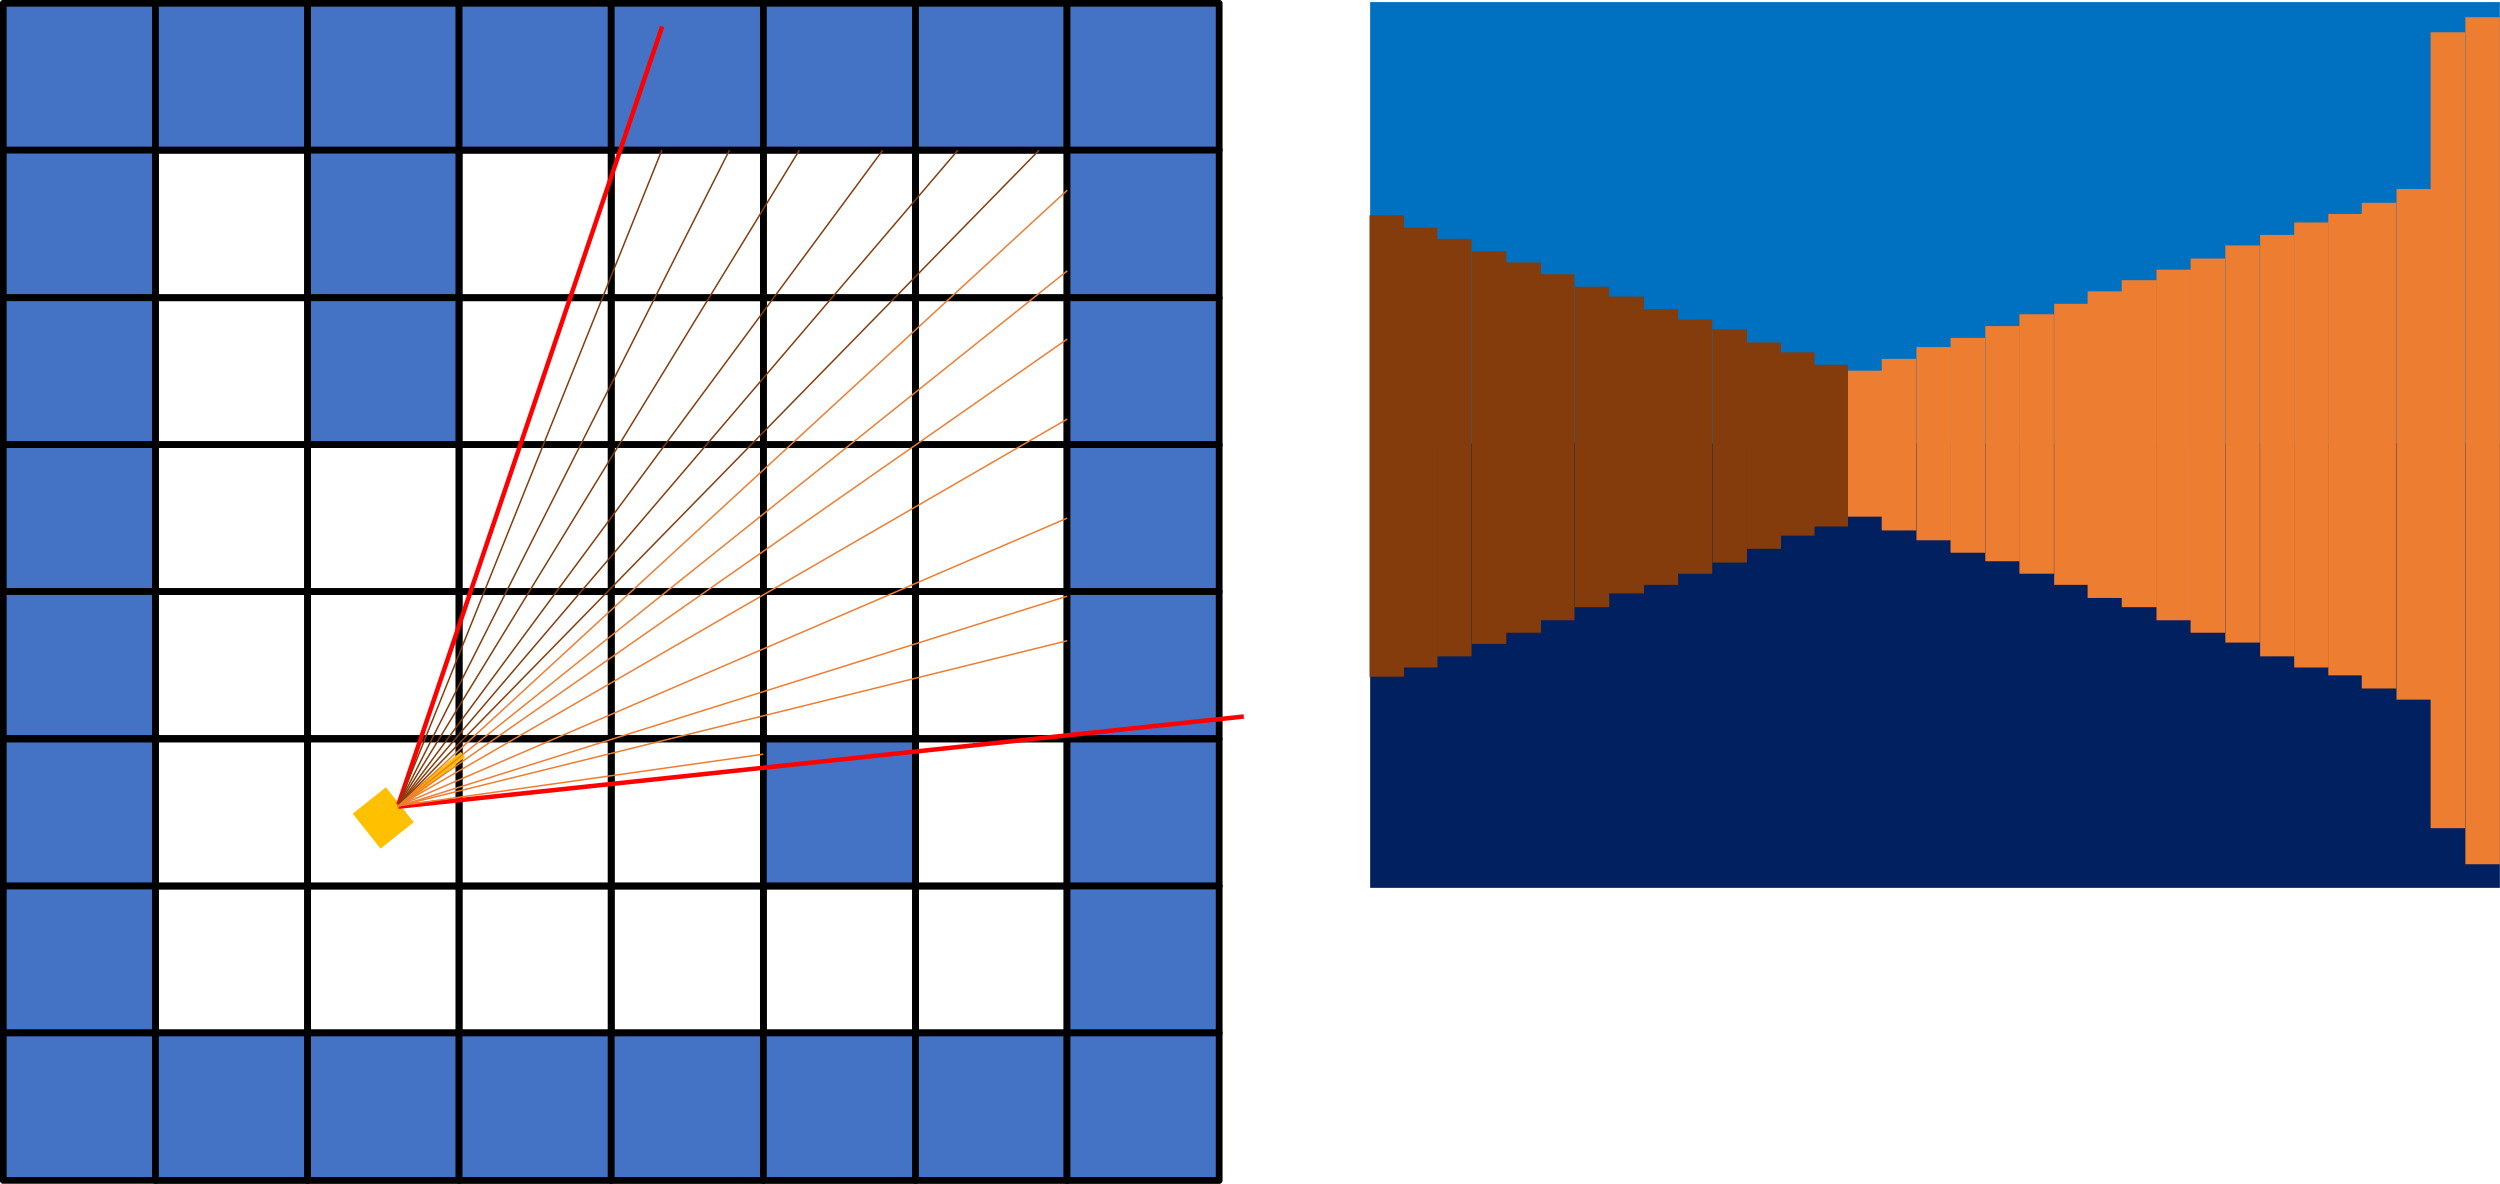 <svg width="3812" height="1805" xmlns="http://www.w3.org/2000/svg" xmlns:xlink="http://www.w3.org/1999/xlink" overflow="hidden"><defs><clipPath id="clip0"><rect x="304" y="383" width="3812" height="1805"/></clipPath></defs><g clip-path="url(#clip0)" transform="translate(-304 -383)"><rect x="309" y="388" width="232" height="224" stroke="#000000" stroke-width="10.312" stroke-linejoin="round" stroke-miterlimit="10" fill="#4472C4"/><rect x="541" y="388" width="232" height="224" stroke="#000000" stroke-width="10.312" stroke-linejoin="round" stroke-miterlimit="10" fill="#4472C4"/><rect x="309" y="612" width="232" height="225" stroke="#000000" stroke-width="10.312" stroke-linejoin="round" stroke-miterlimit="10" fill="#4472C4"/><rect x="541" y="612" width="232" height="225" stroke="#000000" stroke-width="10.312" stroke-linejoin="round" stroke-miterlimit="10" fill="none"/><rect x="773" y="388" width="231" height="224" stroke="#000000" stroke-width="10.312" stroke-linejoin="round" stroke-miterlimit="10" fill="#4472C4"/><rect x="1004" y="388" width="232" height="224" stroke="#000000" stroke-width="10.312" stroke-linejoin="round" stroke-miterlimit="10" fill="#4472C4"/><rect x="773" y="612" width="231" height="225" stroke="#000000" stroke-width="10.312" stroke-linejoin="round" stroke-miterlimit="10" fill="#4472C4"/><rect x="1004" y="612" width="232" height="225" stroke="#000000" stroke-width="10.312" stroke-linejoin="round" stroke-miterlimit="10" fill="none"/><rect x="309" y="837" width="232" height="224" stroke="#000000" stroke-width="10.312" stroke-linejoin="round" stroke-miterlimit="10" fill="#4472C4"/><rect x="541" y="837" width="232" height="224" stroke="#000000" stroke-width="10.312" stroke-linejoin="round" stroke-miterlimit="10" fill="none"/><rect x="309" y="1061" width="232" height="224" stroke="#000000" stroke-width="10.312" stroke-linejoin="round" stroke-miterlimit="10" fill="#4472C4"/><rect x="541" y="1061" width="232" height="224" stroke="#000000" stroke-width="10.312" stroke-linejoin="round" stroke-miterlimit="10" fill="none"/><rect x="773" y="837" width="231" height="224" stroke="#000000" stroke-width="10.312" stroke-linejoin="round" stroke-miterlimit="10" fill="#4472C4"/><rect x="1004" y="837" width="232" height="224" stroke="#000000" stroke-width="10.312" stroke-linejoin="round" stroke-miterlimit="10" fill="none"/><rect x="773" y="1061" width="231" height="224" stroke="#000000" stroke-width="10.312" stroke-linejoin="round" stroke-miterlimit="10" fill="none"/><rect x="1004" y="1061" width="232" height="224" stroke="#000000" stroke-width="10.312" stroke-linejoin="round" stroke-miterlimit="10" fill="none"/><rect x="1236" y="388" width="232" height="224" stroke="#000000" stroke-width="10.312" stroke-linejoin="round" stroke-miterlimit="10" fill="#4472C4"/><rect x="1468" y="388" width="232" height="224" stroke="#000000" stroke-width="10.312" stroke-linejoin="round" stroke-miterlimit="10" fill="#4472C4"/><rect x="1236" y="612" width="232" height="225" stroke="#000000" stroke-width="10.312" stroke-linejoin="round" stroke-miterlimit="10" fill="none"/><rect x="1468" y="612" width="232" height="225" stroke="#000000" stroke-width="10.312" stroke-linejoin="round" stroke-miterlimit="10" fill="none"/><rect x="1700" y="388" width="231" height="224" stroke="#000000" stroke-width="10.312" stroke-linejoin="round" stroke-miterlimit="10" fill="#4472C4"/><rect x="1931" y="388" width="232" height="224" stroke="#000000" stroke-width="10.312" stroke-linejoin="round" stroke-miterlimit="10" fill="#4472C4"/><rect x="1700" y="612" width="231" height="225" stroke="#000000" stroke-width="10.312" stroke-linejoin="round" stroke-miterlimit="10" fill="none"/><rect x="1931" y="612" width="232" height="225" stroke="#000000" stroke-width="10.312" stroke-linejoin="round" stroke-miterlimit="10" fill="#4472C4"/><rect x="1236" y="837" width="232" height="224" stroke="#000000" stroke-width="10.312" stroke-linejoin="round" stroke-miterlimit="10" fill="none"/><rect x="1468" y="837" width="232" height="224" stroke="#000000" stroke-width="10.312" stroke-linejoin="round" stroke-miterlimit="10" fill="none"/><rect x="1236" y="1061" width="232" height="224" stroke="#000000" stroke-width="10.312" stroke-linejoin="round" stroke-miterlimit="10" fill="none"/><rect x="1468" y="1061" width="232" height="224" stroke="#000000" stroke-width="10.312" stroke-linejoin="round" stroke-miterlimit="10" fill="none"/><rect x="1700" y="837" width="231" height="224" stroke="#000000" stroke-width="10.312" stroke-linejoin="round" stroke-miterlimit="10" fill="none"/><rect x="1931" y="837" width="232" height="224" stroke="#000000" stroke-width="10.312" stroke-linejoin="round" stroke-miterlimit="10" fill="#4472C4"/><rect x="1700" y="1061" width="231" height="224" stroke="#000000" stroke-width="10.312" stroke-linejoin="round" stroke-miterlimit="10" fill="none"/><rect x="1931" y="1061" width="232" height="224" stroke="#000000" stroke-width="10.312" stroke-linejoin="round" stroke-miterlimit="10" fill="#4472C4"/><rect x="309" y="1285" width="232" height="224" stroke="#000000" stroke-width="10.312" stroke-linejoin="round" stroke-miterlimit="10" fill="#4472C4"/><rect x="541" y="1285" width="232" height="224" stroke="#000000" stroke-width="10.312" stroke-linejoin="round" stroke-miterlimit="10" fill="none"/><rect x="309" y="1510" width="232" height="224" stroke="#000000" stroke-width="10.312" stroke-linejoin="round" stroke-miterlimit="10" fill="#4472C4"/><rect x="541" y="1510" width="232" height="224" stroke="#000000" stroke-width="10.312" stroke-linejoin="round" stroke-miterlimit="10" fill="none"/><rect x="773" y="1285" width="231" height="224" stroke="#000000" stroke-width="10.312" stroke-linejoin="round" stroke-miterlimit="10" fill="none"/><rect x="1004" y="1285" width="232" height="224" stroke="#000000" stroke-width="10.312" stroke-linejoin="round" stroke-miterlimit="10" fill="none"/><rect x="773" y="1510" width="231" height="224" stroke="#000000" stroke-width="10.312" stroke-linejoin="round" stroke-miterlimit="10" fill="none"/><rect x="1004" y="1510" width="232" height="224" stroke="#000000" stroke-width="10.312" stroke-linejoin="round" stroke-miterlimit="10" fill="none"/><rect x="309" y="1734" width="232" height="224" stroke="#000000" stroke-width="10.312" stroke-linejoin="round" stroke-miterlimit="10" fill="#4472C4"/><rect x="541" y="1734" width="232" height="224" stroke="#000000" stroke-width="10.312" stroke-linejoin="round" stroke-miterlimit="10" fill="none"/><rect x="309" y="1958" width="232" height="225" stroke="#000000" stroke-width="10.312" stroke-linejoin="round" stroke-miterlimit="10" fill="#4472C4"/><rect x="541" y="1958" width="232" height="225" stroke="#000000" stroke-width="10.312" stroke-linejoin="round" stroke-miterlimit="10" fill="#4472C4"/><rect x="773" y="1734" width="231" height="224" stroke="#000000" stroke-width="10.312" stroke-linejoin="round" stroke-miterlimit="10" fill="none"/><rect x="1004" y="1734" width="232" height="224" stroke="#000000" stroke-width="10.312" stroke-linejoin="round" stroke-miterlimit="10" fill="none"/><rect x="773" y="1958" width="231" height="225" stroke="#000000" stroke-width="10.312" stroke-linejoin="round" stroke-miterlimit="10" fill="#4472C4"/><rect x="1004" y="1958" width="232" height="225" stroke="#000000" stroke-width="10.312" stroke-linejoin="round" stroke-miterlimit="10" fill="#4472C4"/><rect x="1236" y="1285" width="232" height="224" stroke="#000000" stroke-width="10.312" stroke-linejoin="round" stroke-miterlimit="10" fill="none"/><rect x="1468" y="1285" width="232" height="224" stroke="#000000" stroke-width="10.312" stroke-linejoin="round" stroke-miterlimit="10" fill="none"/><rect x="1236" y="1510" width="232" height="224" stroke="#000000" stroke-width="10.312" stroke-linejoin="round" stroke-miterlimit="10" fill="none"/><rect x="1468" y="1510" width="232" height="224" stroke="#000000" stroke-width="10.312" stroke-linejoin="round" stroke-miterlimit="10" fill="#4472C4"/><rect x="1700" y="1285" width="231" height="224" stroke="#000000" stroke-width="10.312" stroke-linejoin="round" stroke-miterlimit="10" fill="none"/><rect x="1931" y="1285" width="232" height="224" stroke="#000000" stroke-width="10.312" stroke-linejoin="round" stroke-miterlimit="10" fill="#4472C4"/><rect x="1700" y="1510" width="231" height="224" stroke="#000000" stroke-width="10.312" stroke-linejoin="round" stroke-miterlimit="10" fill="none"/><rect x="1931" y="1510" width="232" height="224" stroke="#000000" stroke-width="10.312" stroke-linejoin="round" stroke-miterlimit="10" fill="#4472C4"/><rect x="1236" y="1734" width="232" height="224" stroke="#000000" stroke-width="10.312" stroke-linejoin="round" stroke-miterlimit="10" fill="none"/><rect x="1468" y="1734" width="232" height="224" stroke="#000000" stroke-width="10.312" stroke-linejoin="round" stroke-miterlimit="10" fill="none"/><rect x="1236" y="1958" width="232" height="225" stroke="#000000" stroke-width="10.312" stroke-linejoin="round" stroke-miterlimit="10" fill="#4472C4"/><rect x="1468" y="1958" width="232" height="225" stroke="#000000" stroke-width="10.312" stroke-linejoin="round" stroke-miterlimit="10" fill="#4472C4"/><rect x="1700" y="1734" width="231" height="224" stroke="#000000" stroke-width="10.312" stroke-linejoin="round" stroke-miterlimit="10" fill="none"/><rect x="1931" y="1734" width="232" height="224" stroke="#000000" stroke-width="10.312" stroke-linejoin="round" stroke-miterlimit="10" fill="#4472C4"/><rect x="1700" y="1958" width="231" height="225" stroke="#000000" stroke-width="10.312" stroke-linejoin="round" stroke-miterlimit="10" fill="#4472C4"/><rect x="1931" y="1958" width="232" height="225" stroke="#000000" stroke-width="10.312" stroke-linejoin="round" stroke-miterlimit="10" fill="#4472C4"/><path d="M846.663 1624.2 891.931 1588.21 930.044 1636.14 884.776 1672.13Z" stroke="#FFC000" stroke-width="6.875" stroke-miterlimit="8" fill="#FFC000" fill-rule="evenodd"/><path d="M902.243 1619.13 1010 1533.44" stroke="#FFC000" stroke-width="10.312" stroke-miterlimit="8" fill="none" fill-rule="evenodd"/><path d="M0 0 1289.01 137.484" stroke="#FF0000" stroke-width="6.875" stroke-miterlimit="8" fill="none" fill-rule="evenodd" transform="matrix(1 0 0 -1 911.5 1612.98)"/><path d="M0 0 402.138 1186.16" stroke="#FF0000" stroke-width="6.875" stroke-miterlimit="8" fill="none" fill-rule="evenodd" transform="matrix(1 0 0 -1 911.5 1609.66)"/><rect x="2395.5" y="388.5" width="1718" height="673" stroke="#0070C0" stroke-width="4.583" stroke-miterlimit="8" fill="#0070C0"/><rect x="2395.5" y="1061.5" width="1718" height="673" stroke="#002060" stroke-width="4.583" stroke-miterlimit="8" fill="#002060"/><path d="M0 0 402.138 999.801" stroke="#843C0C" stroke-width="2.292" stroke-miterlimit="8" fill="none" fill-rule="evenodd" transform="matrix(1 0 0 -1 911 1611.8)"/><path d="M0 0 505.263 999.801" stroke="#843C0C" stroke-width="2.292" stroke-miterlimit="8" fill="none" fill-rule="evenodd" transform="matrix(1 0 0 -1 911 1611.8)"/><path d="M0 0 611.825 999.801" stroke="#843C0C" stroke-width="2.292" stroke-miterlimit="8" fill="none" fill-rule="evenodd" transform="matrix(1 0 0 -1 911 1611.8)"/><path d="M0 0 739.013 999.801" stroke="#843C0C" stroke-width="2.292" stroke-miterlimit="8" fill="none" fill-rule="evenodd" transform="matrix(1 0 0 -1 911 1611.8)"/><rect x="2394.5" y="713.5" width="48" height="699" stroke="#843C0C" stroke-width="4.583" stroke-miterlimit="8" fill="#843C0C"/><rect x="2445.5" y="732.5" width="48" height="666" stroke="#843C0C" stroke-width="4.583" stroke-miterlimit="8" fill="#843C0C"/><rect x="2497.5" y="749.5" width="48" height="632" stroke="#843C0C" stroke-width="4.583" stroke-miterlimit="8" fill="#843C0C"/><rect x="2550.5" y="768.5" width="48" height="594" stroke="#843C0C" stroke-width="4.583" stroke-miterlimit="8" fill="#843C0C"/><rect x="3123.5" y="950.5" width="48" height="218" stroke="#ED7D31" stroke-width="4.583" stroke-miterlimit="8" fill="#ED7D31"/><rect x="2602.5" y="785.5" width="49" height="560" stroke="#843C0C" stroke-width="4.583" stroke-miterlimit="8" fill="#843C0C"/><rect x="2654.5" y="803.5" width="48" height="523" stroke="#843C0C" stroke-width="4.583" stroke-miterlimit="8" fill="#843C0C"/><rect x="2707.5" y="822.5" width="48" height="484" stroke="#843C0C" stroke-width="4.583" stroke-miterlimit="8" fill="#843C0C"/><rect x="2759.5" y="837.5" width="49" height="448" stroke="#843C0C" stroke-width="4.583" stroke-miterlimit="8" fill="#843C0C"/><rect x="2812.5" y="856.5" width="48" height="416" stroke="#843C0C" stroke-width="4.583" stroke-miterlimit="8" fill="#843C0C"/><rect x="3856.5" y="711.5" width="48" height="699" stroke="#ED7D31" stroke-width="4.583" stroke-miterlimit="8" fill="#ED7D31"/><rect x="2864.5" y="872.5" width="48" height="383" stroke="#843C0C" stroke-width="4.583" stroke-miterlimit="8" fill="#843C0C"/><rect x="2917.5" y="887.5" width="48" height="351" stroke="#843C0C" stroke-width="4.583" stroke-miterlimit="8" fill="#843C0C"/><rect x="2969.5" y="907.5" width="48" height="310" stroke="#843C0C" stroke-width="4.583" stroke-miterlimit="8" fill="#843C0C"/><rect x="3020.5" y="922.5" width="48" height="275" stroke="#843C0C" stroke-width="4.583" stroke-miterlimit="8" fill="#843C0C"/><rect x="3071.5" y="941.5" width="48" height="242" stroke="#843C0C" stroke-width="4.583" stroke-miterlimit="8" fill="#843C0C"/><rect x="3175.5" y="932.5" width="48" height="257" stroke="#ED7D31" stroke-width="4.583" stroke-miterlimit="8" fill="#ED7D31"/><rect x="3228.5" y="914.5" width="48" height="290" stroke="#ED7D31" stroke-width="4.583" stroke-miterlimit="8" fill="#ED7D31"/><rect x="3280.5" y="900.5" width="48" height="323" stroke="#ED7D31" stroke-width="4.583" stroke-miterlimit="8" fill="#ED7D31"/><rect x="3333.5" y="882.5" width="48" height="354" stroke="#ED7D31" stroke-width="4.583" stroke-miterlimit="8" fill="#ED7D31"/><rect x="3385.5" y="864.5" width="48" height="391" stroke="#ED7D31" stroke-width="4.583" stroke-miterlimit="8" fill="#ED7D31"/><rect x="3438.5" y="848.5" width="48" height="424" stroke="#ED7D31" stroke-width="4.583" stroke-miterlimit="8" fill="#ED7D31"/><rect x="3489.5" y="829.5" width="48" height="463" stroke="#ED7D31" stroke-width="4.583" stroke-miterlimit="8" fill="#ED7D31"/><rect x="3541.5" y="812.5" width="49" height="494" stroke="#ED7D31" stroke-width="4.583" stroke-miterlimit="8" fill="#ED7D31"/><rect x="3594.5" y="796.5" width="48" height="530" stroke="#ED7D31" stroke-width="4.583" stroke-miterlimit="8" fill="#ED7D31"/><rect x="3646.5" y="779.5" width="48" height="566" stroke="#ED7D31" stroke-width="4.583" stroke-miterlimit="8" fill="#ED7D31"/><rect x="3699.5" y="759.5" width="48" height="601" stroke="#ED7D31" stroke-width="4.583" stroke-miterlimit="8" fill="#ED7D31"/><rect x="3752.5" y="743.5" width="48" height="638" stroke="#ED7D31" stroke-width="4.583" stroke-miterlimit="8" fill="#ED7D31"/><rect x="3804.5" y="724.5" width="48" height="674" stroke="#ED7D31" stroke-width="4.583" stroke-miterlimit="8" fill="#ED7D31"/><rect x="3907.5" y="694.5" width="48" height="736" stroke="#ED7D31" stroke-width="4.583" stroke-miterlimit="8" fill="#ED7D31"/><rect x="3960.5" y="673.5" width="48" height="774" stroke="#ED7D31" stroke-width="4.583" stroke-miterlimit="8" fill="#ED7D31"/><rect x="4012.5" y="434.5" width="48" height="1209" stroke="#ED7D31" stroke-width="4.583" stroke-miterlimit="8" fill="#ED7D31"/><rect x="4065.5" y="411.5" width="48" height="1287" stroke="#ED7D31" stroke-width="4.583" stroke-miterlimit="8" fill="#ED7D31"/><path d="M0 0 853.596 999.801" stroke="#843C0C" stroke-width="2.292" stroke-miterlimit="8" fill="none" fill-rule="evenodd" transform="matrix(1 0 0 -1 911 1611.8)"/><path d="M0 0 977.346 999.801" stroke="#843C0C" stroke-width="2.292" stroke-miterlimit="8" fill="none" fill-rule="evenodd" transform="matrix(1 0 0 -1 911 1611.8)"/><path d="M0 0 1020.31 939.281" stroke="#ED7D31" stroke-width="2.292" stroke-miterlimit="8" fill="none" fill-rule="evenodd" transform="matrix(1 0 0 -1 911 1612.28)"/><path d="M0 0 1020.31 816.391" stroke="#ED7D31" stroke-width="2.292" stroke-miterlimit="8" fill="none" fill-rule="evenodd" transform="matrix(1 0 0 -1 911 1612.39)"/><path d="M0 0 1020.31 712.504" stroke="#ED7D31" stroke-width="2.292" stroke-miterlimit="8" fill="none" fill-rule="evenodd" transform="matrix(1 0 0 -1 911 1612.5)"/><path d="M0 0 1020.31 590.089" stroke="#ED7D31" stroke-width="2.292" stroke-miterlimit="8" fill="none" fill-rule="evenodd" transform="matrix(1 0 0 -1 911 1612.09)"/><path d="M0 0 1020.31 439.11" stroke="#ED7D31" stroke-width="2.292" stroke-miterlimit="8" fill="none" fill-rule="evenodd" transform="matrix(1 0 0 -1 911 1612.11)"/><path d="M0 0 1020.31 320.531" stroke="#ED7D31" stroke-width="2.292" stroke-miterlimit="8" fill="none" fill-rule="evenodd" transform="matrix(1 0 0 -1 911 1612.53)"/><path d="M0 0 1020.31 251.971" stroke="#ED7D31" stroke-width="2.292" stroke-miterlimit="8" fill="none" fill-rule="evenodd" transform="matrix(1 0 0 -1 911 1611.97)"/><path d="M0 0 556.856 78.73" stroke="#ED7D31" stroke-width="2.292" stroke-miterlimit="8" fill="none" fill-rule="evenodd" transform="matrix(1 0 0 -1 911 1611.73)"/></g></svg>